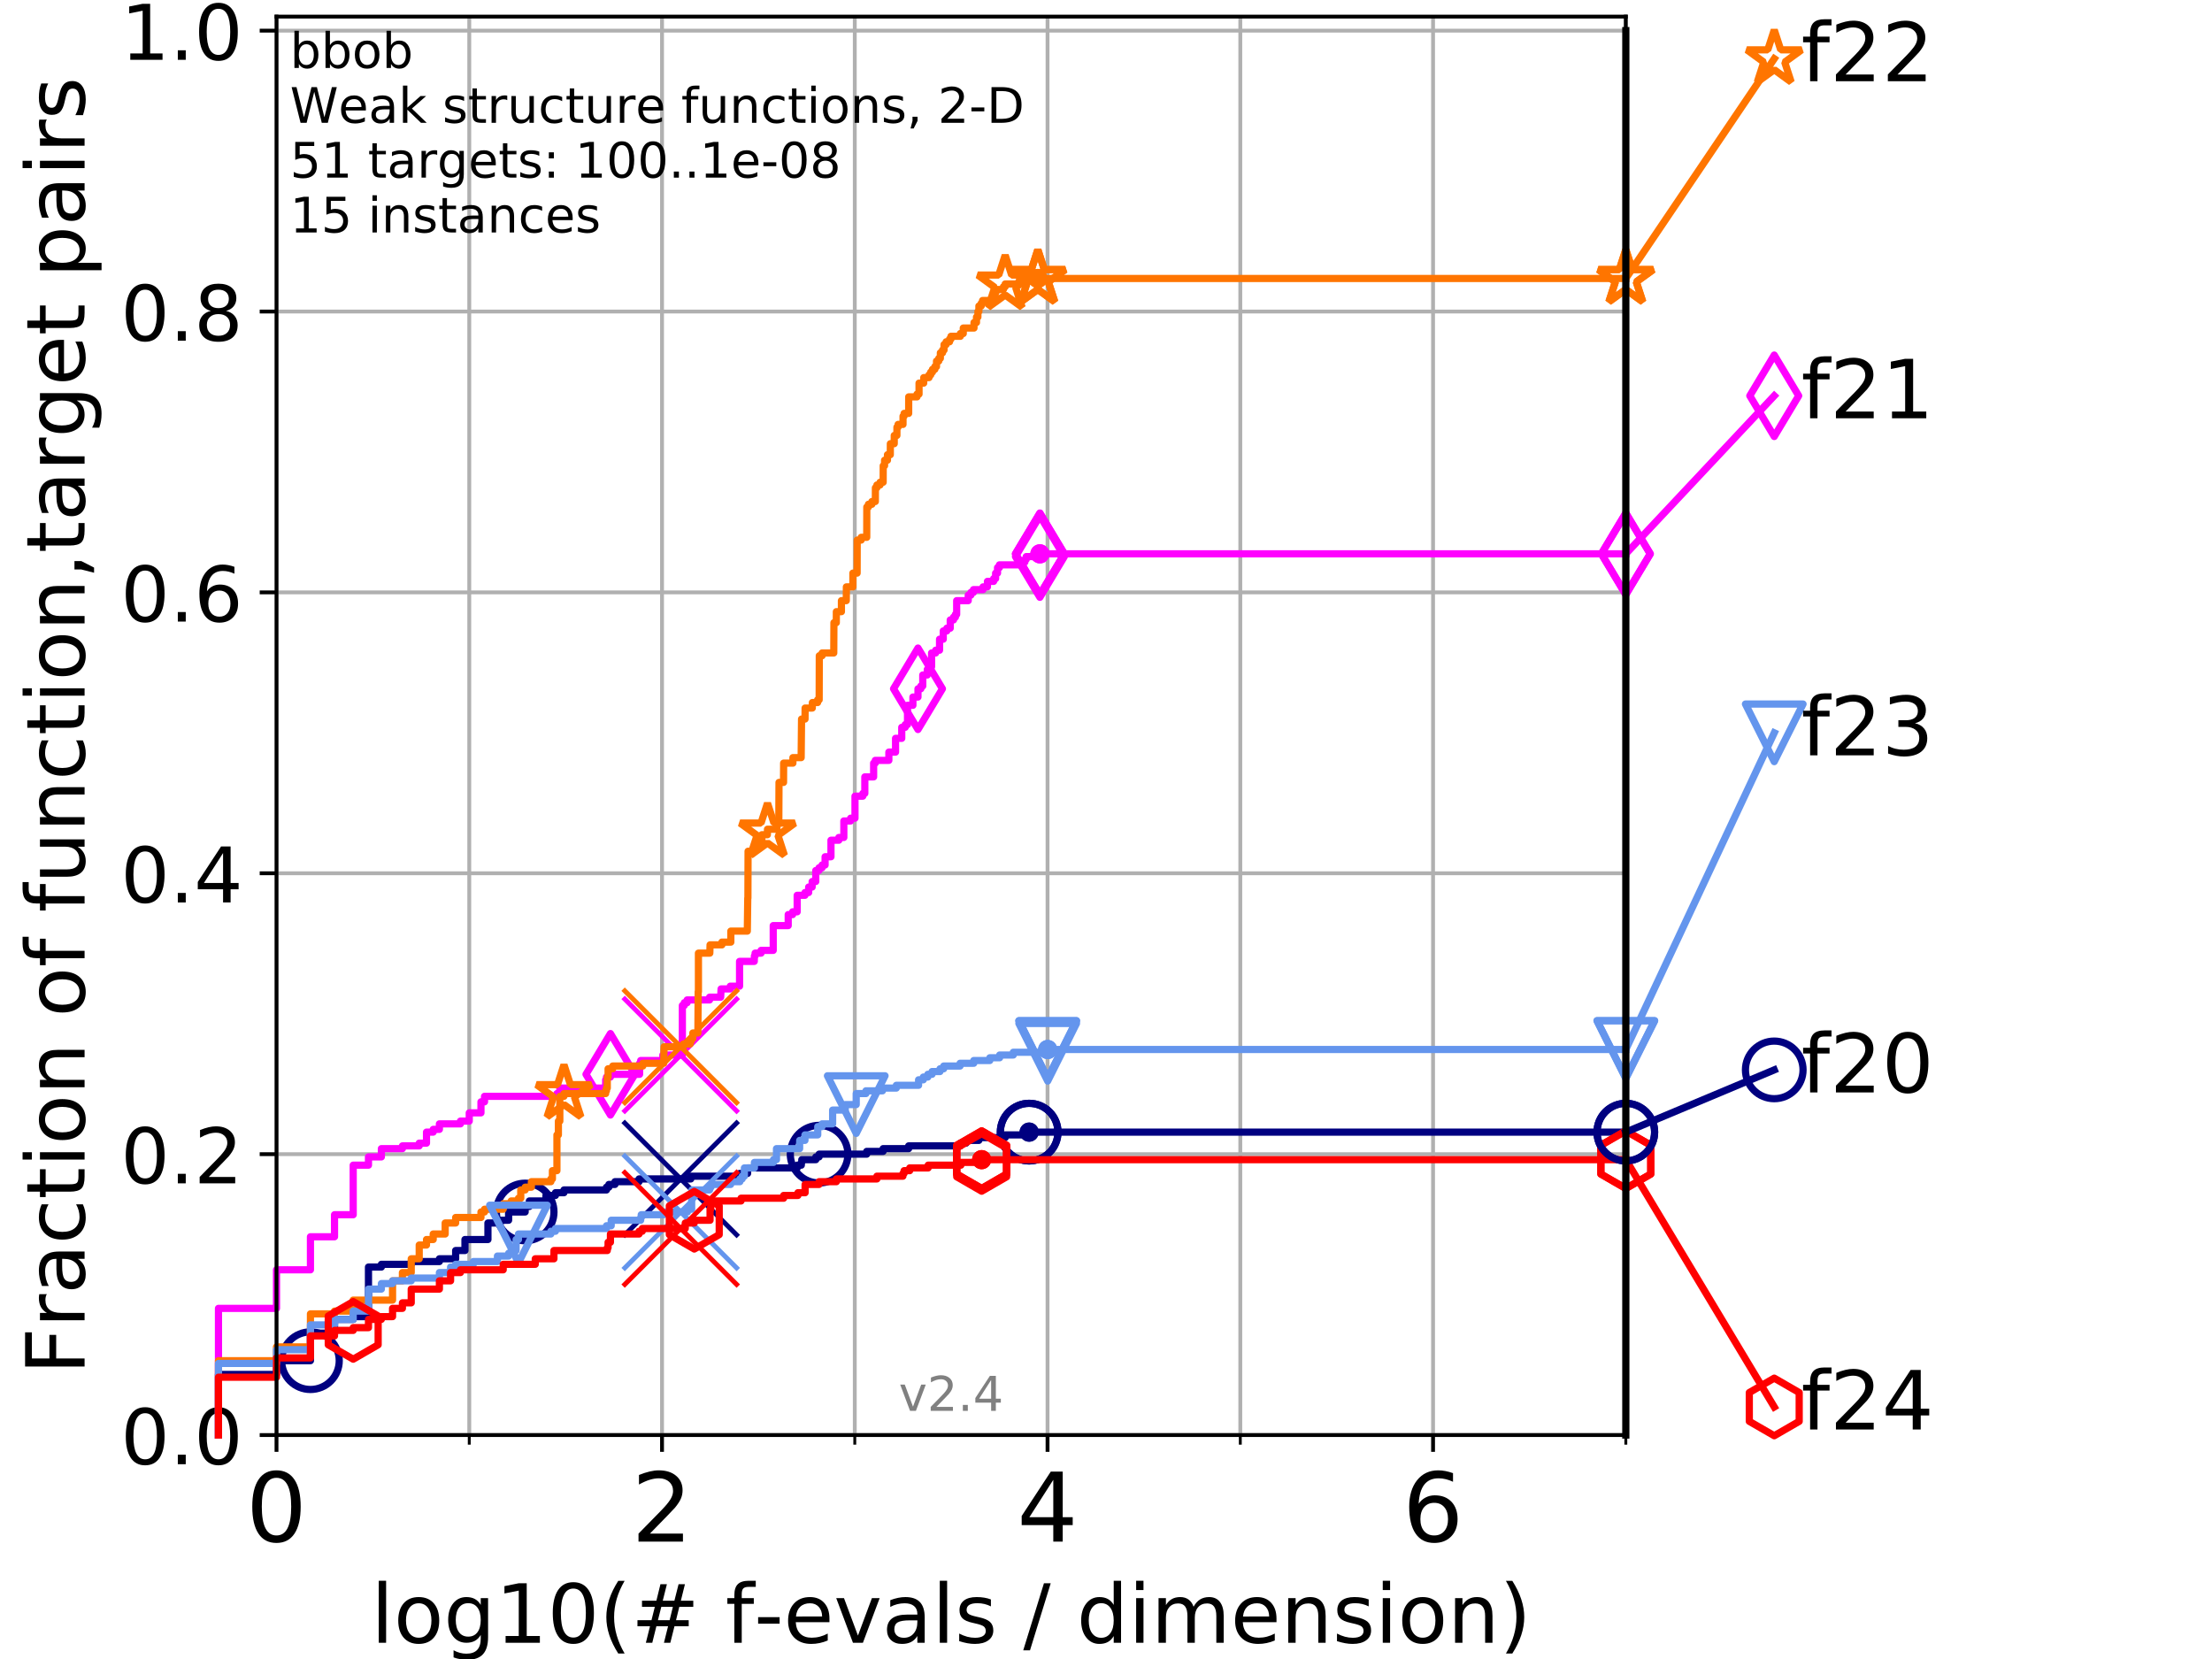 <?xml version="1.0" encoding="utf-8" standalone="no"?>
<!DOCTYPE svg PUBLIC "-//W3C//DTD SVG 1.1//EN"
  "http://www.w3.org/Graphics/SVG/1.1/DTD/svg11.dtd">
<!-- Created with matplotlib (https://matplotlib.org/) -->
<svg height="345.6pt" version="1.1" viewBox="0 0 460.8 345.6" width="460.8pt" xmlns="http://www.w3.org/2000/svg" xmlns:xlink="http://www.w3.org/1999/xlink">
 <defs>
  <style type="text/css">
*{stroke-linecap:butt;stroke-linejoin:round;}
  </style>
 </defs>
 <g id="figure_1">
  <g id="patch_1">
   <path d="M 0 345.6 
L 460.8 345.6 
L 460.8 0 
L 0 0 
z
" style="fill:#ffffff;"/>
  </g>
  <g id="axes_1">
   <g id="patch_2">
    <path d="M 57.6 298.944 
L 338.688 298.944 
L 338.688 3.456 
L 57.6 3.456 
z
" style="fill:#ffffff;"/>
   </g>
   <g id="matplotlib.axis_1">
    <g id="xtick_1">
     <g id="line2d_1">
      <path clip-path="url(#pb2e9d49a65)" d="M 57.6 298.944 
L 57.6 3.456 
" style="fill:none;stroke:#b0b0b0;stroke-linecap:square;stroke-width:0.8;"/>
     </g>
     <g id="line2d_2">
      <defs>
       <path d="M 0 0 
L 0 3.5 
" id="m7f1681862c" style="stroke:#000000;stroke-width:0.8;"/>
      </defs>
      <g>
       <use style="stroke:#000000;stroke-width:0.8;" x="57.6" xlink:href="#m7f1681862c" y="298.944"/>
      </g>
     </g>
     <g id="text_1">
      <!-- 0 -->
      <defs>
       <path d="M 31.781 66.406 
Q 24.172 66.406 20.328 58.906 
Q 16.5 51.422 16.5 36.375 
Q 16.5 21.391 20.328 13.891 
Q 24.172 6.391 31.781 6.391 
Q 39.453 6.391 43.281 13.891 
Q 47.125 21.391 47.125 36.375 
Q 47.125 51.422 43.281 58.906 
Q 39.453 66.406 31.781 66.406 
z
M 31.781 74.219 
Q 44.047 74.219 50.516 64.516 
Q 56.984 54.828 56.984 36.375 
Q 56.984 17.969 50.516 8.266 
Q 44.047 -1.422 31.781 -1.422 
Q 19.531 -1.422 13.062 8.266 
Q 6.594 17.969 6.594 36.375 
Q 6.594 54.828 13.062 64.516 
Q 19.531 74.219 31.781 74.219 
z
" id="DejaVuSans-48"/>
      </defs>
      <g transform="translate(51.237 321.141)scale(0.2 -0.2)">
       <use xlink:href="#DejaVuSans-48"/>
      </g>
     </g>
    </g>
    <g id="xtick_2">
     <g id="line2d_3">
      <path clip-path="url(#pb2e9d49a65)" d="M 137.911 298.944 
L 137.911 3.456 
" style="fill:none;stroke:#b0b0b0;stroke-linecap:square;stroke-width:0.8;"/>
     </g>
     <g id="line2d_4">
      <g>
       <use style="stroke:#000000;stroke-width:0.8;" x="137.911" xlink:href="#m7f1681862c" y="298.944"/>
      </g>
     </g>
     <g id="text_2">
      <!-- 2 -->
      <defs>
       <path d="M 19.188 8.297 
L 53.609 8.297 
L 53.609 0 
L 7.328 0 
L 7.328 8.297 
Q 12.938 14.109 22.625 23.891 
Q 32.328 33.688 34.812 36.531 
Q 39.547 41.844 41.422 45.531 
Q 43.312 49.219 43.312 52.781 
Q 43.312 58.594 39.234 62.25 
Q 35.156 65.922 28.609 65.922 
Q 23.969 65.922 18.812 64.312 
Q 13.672 62.703 7.812 59.422 
L 7.812 69.391 
Q 13.766 71.781 18.938 73 
Q 24.125 74.219 28.422 74.219 
Q 39.75 74.219 46.484 68.547 
Q 53.219 62.891 53.219 53.422 
Q 53.219 48.922 51.531 44.891 
Q 49.859 40.875 45.406 35.406 
Q 44.188 33.984 37.641 27.219 
Q 31.109 20.453 19.188 8.297 
z
" id="DejaVuSans-50"/>
      </defs>
      <g transform="translate(131.548 321.141)scale(0.2 -0.2)">
       <use xlink:href="#DejaVuSans-50"/>
      </g>
     </g>
    </g>
    <g id="xtick_3">
     <g id="line2d_5">
      <path clip-path="url(#pb2e9d49a65)" d="M 218.222 298.944 
L 218.222 3.456 
" style="fill:none;stroke:#b0b0b0;stroke-linecap:square;stroke-width:0.8;"/>
     </g>
     <g id="line2d_6">
      <g>
       <use style="stroke:#000000;stroke-width:0.8;" x="218.222" xlink:href="#m7f1681862c" y="298.944"/>
      </g>
     </g>
     <g id="text_3">
      <!-- 4 -->
      <defs>
       <path d="M 37.797 64.312 
L 12.891 25.391 
L 37.797 25.391 
z
M 35.203 72.906 
L 47.609 72.906 
L 47.609 25.391 
L 58.016 25.391 
L 58.016 17.188 
L 47.609 17.188 
L 47.609 0 
L 37.797 0 
L 37.797 17.188 
L 4.891 17.188 
L 4.891 26.703 
z
" id="DejaVuSans-52"/>
      </defs>
      <g transform="translate(211.859 321.141)scale(0.2 -0.2)">
       <use xlink:href="#DejaVuSans-52"/>
      </g>
     </g>
    </g>
    <g id="xtick_4">
     <g id="line2d_7">
      <path clip-path="url(#pb2e9d49a65)" d="M 298.533 298.944 
L 298.533 3.456 
" style="fill:none;stroke:#b0b0b0;stroke-linecap:square;stroke-width:0.8;"/>
     </g>
     <g id="line2d_8">
      <g>
       <use style="stroke:#000000;stroke-width:0.8;" x="298.533" xlink:href="#m7f1681862c" y="298.944"/>
      </g>
     </g>
     <g id="text_4">
      <!-- 6 -->
      <defs>
       <path d="M 33.016 40.375 
Q 26.375 40.375 22.484 35.828 
Q 18.609 31.297 18.609 23.391 
Q 18.609 15.531 22.484 10.953 
Q 26.375 6.391 33.016 6.391 
Q 39.656 6.391 43.531 10.953 
Q 47.406 15.531 47.406 23.391 
Q 47.406 31.297 43.531 35.828 
Q 39.656 40.375 33.016 40.375 
z
M 52.594 71.297 
L 52.594 62.312 
Q 48.875 64.062 45.094 64.984 
Q 41.312 65.922 37.594 65.922 
Q 27.828 65.922 22.672 59.328 
Q 17.531 52.734 16.797 39.406 
Q 19.672 43.656 24.016 45.922 
Q 28.375 48.188 33.594 48.188 
Q 44.578 48.188 50.953 41.516 
Q 57.328 34.859 57.328 23.391 
Q 57.328 12.156 50.688 5.359 
Q 44.047 -1.422 33.016 -1.422 
Q 20.359 -1.422 13.672 8.266 
Q 6.984 17.969 6.984 36.375 
Q 6.984 53.656 15.188 63.938 
Q 23.391 74.219 37.203 74.219 
Q 40.922 74.219 44.703 73.484 
Q 48.484 72.75 52.594 71.297 
z
" id="DejaVuSans-54"/>
      </defs>
      <g transform="translate(292.17 321.141)scale(0.2 -0.2)">
       <use xlink:href="#DejaVuSans-54"/>
      </g>
     </g>
    </g>
    <g id="xtick_5">
     <g id="line2d_9">
      <path clip-path="url(#pb2e9d49a65)" d="M 97.755 298.944 
L 97.755 3.456 
" style="fill:none;stroke:#b0b0b0;stroke-linecap:square;stroke-width:0.8;"/>
     </g>
     <g id="line2d_10">
      <defs>
       <path d="M 0 0 
L 0 2 
" id="mb75ba1db4a" style="stroke:#000000;stroke-width:0.6;"/>
      </defs>
      <g>
       <use style="stroke:#000000;stroke-width:0.6;" x="97.755" xlink:href="#mb75ba1db4a" y="298.944"/>
      </g>
     </g>
    </g>
    <g id="xtick_6">
     <g id="line2d_11">
      <path clip-path="url(#pb2e9d49a65)" d="M 178.066 298.944 
L 178.066 3.456 
" style="fill:none;stroke:#b0b0b0;stroke-linecap:square;stroke-width:0.8;"/>
     </g>
     <g id="line2d_12">
      <g>
       <use style="stroke:#000000;stroke-width:0.6;" x="178.066" xlink:href="#mb75ba1db4a" y="298.944"/>
      </g>
     </g>
    </g>
    <g id="xtick_7">
     <g id="line2d_13">
      <path clip-path="url(#pb2e9d49a65)" d="M 258.377 298.944 
L 258.377 3.456 
" style="fill:none;stroke:#b0b0b0;stroke-linecap:square;stroke-width:0.8;"/>
     </g>
     <g id="line2d_14">
      <g>
       <use style="stroke:#000000;stroke-width:0.6;" x="258.377" xlink:href="#mb75ba1db4a" y="298.944"/>
      </g>
     </g>
    </g>
    <g id="xtick_8">
     <g id="line2d_15">
      <path clip-path="url(#pb2e9d49a65)" d="M 338.688 298.944 
L 338.688 3.456 
" style="fill:none;stroke:#b0b0b0;stroke-linecap:square;stroke-width:0.8;"/>
     </g>
     <g id="line2d_16">
      <g>
       <use style="stroke:#000000;stroke-width:0.6;" x="338.688" xlink:href="#mb75ba1db4a" y="298.944"/>
      </g>
     </g>
    </g>
    <g id="text_5">
     <!-- log10(# f-evals / dimension) -->
     <defs>
      <path d="M 9.422 75.984 
L 18.406 75.984 
L 18.406 0 
L 9.422 0 
z
" id="DejaVuSans-108"/>
      <path d="M 30.609 48.391 
Q 23.391 48.391 19.188 42.75 
Q 14.984 37.109 14.984 27.297 
Q 14.984 17.484 19.156 11.844 
Q 23.344 6.203 30.609 6.203 
Q 37.797 6.203 41.984 11.859 
Q 46.188 17.531 46.188 27.297 
Q 46.188 37.016 41.984 42.703 
Q 37.797 48.391 30.609 48.391 
z
M 30.609 56 
Q 42.328 56 49.016 48.375 
Q 55.719 40.766 55.719 27.297 
Q 55.719 13.875 49.016 6.219 
Q 42.328 -1.422 30.609 -1.422 
Q 18.844 -1.422 12.172 6.219 
Q 5.516 13.875 5.516 27.297 
Q 5.516 40.766 12.172 48.375 
Q 18.844 56 30.609 56 
z
" id="DejaVuSans-111"/>
      <path d="M 45.406 27.984 
Q 45.406 37.75 41.375 43.109 
Q 37.359 48.484 30.078 48.484 
Q 22.859 48.484 18.828 43.109 
Q 14.797 37.75 14.797 27.984 
Q 14.797 18.266 18.828 12.891 
Q 22.859 7.516 30.078 7.516 
Q 37.359 7.516 41.375 12.891 
Q 45.406 18.266 45.406 27.984 
z
M 54.391 6.781 
Q 54.391 -7.172 48.188 -13.984 
Q 42 -20.797 29.203 -20.797 
Q 24.469 -20.797 20.266 -20.094 
Q 16.062 -19.391 12.109 -17.922 
L 12.109 -9.188 
Q 16.062 -11.328 19.922 -12.344 
Q 23.781 -13.375 27.781 -13.375 
Q 36.625 -13.375 41.016 -8.766 
Q 45.406 -4.156 45.406 5.172 
L 45.406 9.625 
Q 42.625 4.781 38.281 2.391 
Q 33.938 0 27.875 0 
Q 17.828 0 11.672 7.656 
Q 5.516 15.328 5.516 27.984 
Q 5.516 40.672 11.672 48.328 
Q 17.828 56 27.875 56 
Q 33.938 56 38.281 53.609 
Q 42.625 51.219 45.406 46.391 
L 45.406 54.688 
L 54.391 54.688 
z
" id="DejaVuSans-103"/>
      <path d="M 12.406 8.297 
L 28.516 8.297 
L 28.516 63.922 
L 10.984 60.406 
L 10.984 69.391 
L 28.422 72.906 
L 38.281 72.906 
L 38.281 8.297 
L 54.391 8.297 
L 54.391 0 
L 12.406 0 
z
" id="DejaVuSans-49"/>
      <path d="M 31 75.875 
Q 24.469 64.656 21.281 53.656 
Q 18.109 42.672 18.109 31.391 
Q 18.109 20.125 21.312 9.062 
Q 24.516 -2 31 -13.188 
L 23.188 -13.188 
Q 15.875 -1.703 12.234 9.375 
Q 8.594 20.453 8.594 31.391 
Q 8.594 42.281 12.203 53.312 
Q 15.828 64.359 23.188 75.875 
z
" id="DejaVuSans-40"/>
      <path d="M 51.125 44 
L 36.922 44 
L 32.812 27.688 
L 47.125 27.688 
z
M 43.797 71.781 
L 38.719 51.516 
L 52.984 51.516 
L 58.109 71.781 
L 65.922 71.781 
L 60.891 51.516 
L 76.125 51.516 
L 76.125 44 
L 58.984 44 
L 54.984 27.688 
L 70.516 27.688 
L 70.516 20.219 
L 53.078 20.219 
L 48 0 
L 40.188 0 
L 45.219 20.219 
L 30.906 20.219 
L 25.875 0 
L 18.016 0 
L 23.094 20.219 
L 7.719 20.219 
L 7.719 27.688 
L 24.906 27.688 
L 29 44 
L 13.281 44 
L 13.281 51.516 
L 30.906 51.516 
L 35.891 71.781 
z
" id="DejaVuSans-35"/>
      <path id="DejaVuSans-32"/>
      <path d="M 37.109 75.984 
L 37.109 68.5 
L 28.516 68.5 
Q 23.688 68.5 21.797 66.547 
Q 19.922 64.594 19.922 59.516 
L 19.922 54.688 
L 34.719 54.688 
L 34.719 47.703 
L 19.922 47.703 
L 19.922 0 
L 10.891 0 
L 10.891 47.703 
L 2.297 47.703 
L 2.297 54.688 
L 10.891 54.688 
L 10.891 58.5 
Q 10.891 67.625 15.141 71.797 
Q 19.391 75.984 28.609 75.984 
z
" id="DejaVuSans-102"/>
      <path d="M 4.891 31.391 
L 31.203 31.391 
L 31.203 23.391 
L 4.891 23.391 
z
" id="DejaVuSans-45"/>
      <path d="M 56.203 29.594 
L 56.203 25.203 
L 14.891 25.203 
Q 15.484 15.922 20.484 11.062 
Q 25.484 6.203 34.422 6.203 
Q 39.594 6.203 44.453 7.469 
Q 49.312 8.734 54.109 11.281 
L 54.109 2.781 
Q 49.266 0.734 44.188 -0.344 
Q 39.109 -1.422 33.891 -1.422 
Q 20.797 -1.422 13.156 6.188 
Q 5.516 13.812 5.516 26.812 
Q 5.516 40.234 12.766 48.109 
Q 20.016 56 32.328 56 
Q 43.359 56 49.781 48.891 
Q 56.203 41.797 56.203 29.594 
z
M 47.219 32.234 
Q 47.125 39.594 43.094 43.984 
Q 39.062 48.391 32.422 48.391 
Q 24.906 48.391 20.391 44.141 
Q 15.875 39.891 15.188 32.172 
z
" id="DejaVuSans-101"/>
      <path d="M 2.984 54.688 
L 12.5 54.688 
L 29.594 8.797 
L 46.688 54.688 
L 56.203 54.688 
L 35.688 0 
L 23.484 0 
z
" id="DejaVuSans-118"/>
      <path d="M 34.281 27.484 
Q 23.391 27.484 19.188 25 
Q 14.984 22.516 14.984 16.5 
Q 14.984 11.719 18.141 8.906 
Q 21.297 6.109 26.703 6.109 
Q 34.188 6.109 38.703 11.406 
Q 43.219 16.703 43.219 25.484 
L 43.219 27.484 
z
M 52.203 31.203 
L 52.203 0 
L 43.219 0 
L 43.219 8.297 
Q 40.141 3.328 35.547 0.953 
Q 30.953 -1.422 24.312 -1.422 
Q 15.922 -1.422 10.953 3.297 
Q 6 8.016 6 15.922 
Q 6 25.141 12.172 29.828 
Q 18.359 34.516 30.609 34.516 
L 43.219 34.516 
L 43.219 35.406 
Q 43.219 41.609 39.141 45 
Q 35.062 48.391 27.688 48.391 
Q 23 48.391 18.547 47.266 
Q 14.109 46.141 10.016 43.891 
L 10.016 52.203 
Q 14.938 54.109 19.578 55.047 
Q 24.219 56 28.609 56 
Q 40.484 56 46.344 49.844 
Q 52.203 43.703 52.203 31.203 
z
" id="DejaVuSans-97"/>
      <path d="M 44.281 53.078 
L 44.281 44.578 
Q 40.484 46.531 36.375 47.5 
Q 32.281 48.484 27.875 48.484 
Q 21.188 48.484 17.844 46.438 
Q 14.5 44.391 14.5 40.281 
Q 14.5 37.156 16.891 35.375 
Q 19.281 33.594 26.516 31.984 
L 29.594 31.297 
Q 39.156 29.25 43.188 25.516 
Q 47.219 21.781 47.219 15.094 
Q 47.219 7.469 41.188 3.016 
Q 35.156 -1.422 24.609 -1.422 
Q 20.219 -1.422 15.453 -0.562 
Q 10.688 0.297 5.422 2 
L 5.422 11.281 
Q 10.406 8.688 15.234 7.391 
Q 20.062 6.109 24.812 6.109 
Q 31.156 6.109 34.562 8.281 
Q 37.984 10.453 37.984 14.406 
Q 37.984 18.062 35.516 20.016 
Q 33.062 21.969 24.703 23.781 
L 21.578 24.516 
Q 13.234 26.266 9.516 29.906 
Q 5.812 33.547 5.812 39.891 
Q 5.812 47.609 11.281 51.797 
Q 16.75 56 26.812 56 
Q 31.781 56 36.172 55.266 
Q 40.578 54.547 44.281 53.078 
z
" id="DejaVuSans-115"/>
      <path d="M 25.391 72.906 
L 33.688 72.906 
L 8.297 -9.281 
L 0 -9.281 
z
" id="DejaVuSans-47"/>
      <path d="M 45.406 46.391 
L 45.406 75.984 
L 54.391 75.984 
L 54.391 0 
L 45.406 0 
L 45.406 8.203 
Q 42.578 3.328 38.25 0.953 
Q 33.938 -1.422 27.875 -1.422 
Q 17.969 -1.422 11.734 6.484 
Q 5.516 14.406 5.516 27.297 
Q 5.516 40.188 11.734 48.094 
Q 17.969 56 27.875 56 
Q 33.938 56 38.25 53.625 
Q 42.578 51.266 45.406 46.391 
z
M 14.797 27.297 
Q 14.797 17.391 18.875 11.75 
Q 22.953 6.109 30.078 6.109 
Q 37.203 6.109 41.297 11.75 
Q 45.406 17.391 45.406 27.297 
Q 45.406 37.203 41.297 42.844 
Q 37.203 48.484 30.078 48.484 
Q 22.953 48.484 18.875 42.844 
Q 14.797 37.203 14.797 27.297 
z
" id="DejaVuSans-100"/>
      <path d="M 9.422 54.688 
L 18.406 54.688 
L 18.406 0 
L 9.422 0 
z
M 9.422 75.984 
L 18.406 75.984 
L 18.406 64.594 
L 9.422 64.594 
z
" id="DejaVuSans-105"/>
      <path d="M 52 44.188 
Q 55.375 50.25 60.062 53.125 
Q 64.75 56 71.094 56 
Q 79.641 56 84.281 50.016 
Q 88.922 44.047 88.922 33.016 
L 88.922 0 
L 79.891 0 
L 79.891 32.719 
Q 79.891 40.578 77.094 44.375 
Q 74.312 48.188 68.609 48.188 
Q 61.625 48.188 57.562 43.547 
Q 53.516 38.922 53.516 30.906 
L 53.516 0 
L 44.484 0 
L 44.484 32.719 
Q 44.484 40.625 41.703 44.406 
Q 38.922 48.188 33.109 48.188 
Q 26.219 48.188 22.156 43.531 
Q 18.109 38.875 18.109 30.906 
L 18.109 0 
L 9.078 0 
L 9.078 54.688 
L 18.109 54.688 
L 18.109 46.188 
Q 21.188 51.219 25.484 53.609 
Q 29.781 56 35.688 56 
Q 41.656 56 45.828 52.969 
Q 50 49.953 52 44.188 
z
" id="DejaVuSans-109"/>
      <path d="M 54.891 33.016 
L 54.891 0 
L 45.906 0 
L 45.906 32.719 
Q 45.906 40.484 42.875 44.328 
Q 39.844 48.188 33.797 48.188 
Q 26.516 48.188 22.312 43.547 
Q 18.109 38.922 18.109 30.906 
L 18.109 0 
L 9.078 0 
L 9.078 54.688 
L 18.109 54.688 
L 18.109 46.188 
Q 21.344 51.125 25.703 53.562 
Q 30.078 56 35.797 56 
Q 45.219 56 50.047 50.172 
Q 54.891 44.344 54.891 33.016 
z
" id="DejaVuSans-110"/>
      <path d="M 8.016 75.875 
L 15.828 75.875 
Q 23.141 64.359 26.781 53.312 
Q 30.422 42.281 30.422 31.391 
Q 30.422 20.453 26.781 9.375 
Q 23.141 -1.703 15.828 -13.188 
L 8.016 -13.188 
Q 14.5 -2 17.703 9.062 
Q 20.906 20.125 20.906 31.391 
Q 20.906 42.672 17.703 53.656 
Q 14.5 64.656 8.016 75.875 
z
" id="DejaVuSans-41"/>
     </defs>
     <g transform="translate(77.303 342.218)scale(0.17 -0.17)">
      <use xlink:href="#DejaVuSans-108"/>
      <use x="27.783" xlink:href="#DejaVuSans-111"/>
      <use x="88.965" xlink:href="#DejaVuSans-103"/>
      <use x="152.441" xlink:href="#DejaVuSans-49"/>
      <use x="216.064" xlink:href="#DejaVuSans-48"/>
      <use x="279.688" xlink:href="#DejaVuSans-40"/>
      <use x="318.701" xlink:href="#DejaVuSans-35"/>
      <use x="402.49" xlink:href="#DejaVuSans-32"/>
      <use x="434.277" xlink:href="#DejaVuSans-102"/>
      <use x="469.404" xlink:href="#DejaVuSans-45"/>
      <use x="505.488" xlink:href="#DejaVuSans-101"/>
      <use x="567.012" xlink:href="#DejaVuSans-118"/>
      <use x="626.191" xlink:href="#DejaVuSans-97"/>
      <use x="687.471" xlink:href="#DejaVuSans-108"/>
      <use x="715.254" xlink:href="#DejaVuSans-115"/>
      <use x="767.354" xlink:href="#DejaVuSans-32"/>
      <use x="799.141" xlink:href="#DejaVuSans-47"/>
      <use x="832.832" xlink:href="#DejaVuSans-32"/>
      <use x="864.619" xlink:href="#DejaVuSans-100"/>
      <use x="928.096" xlink:href="#DejaVuSans-105"/>
      <use x="955.879" xlink:href="#DejaVuSans-109"/>
      <use x="1053.291" xlink:href="#DejaVuSans-101"/>
      <use x="1114.814" xlink:href="#DejaVuSans-110"/>
      <use x="1178.193" xlink:href="#DejaVuSans-115"/>
      <use x="1230.293" xlink:href="#DejaVuSans-105"/>
      <use x="1258.076" xlink:href="#DejaVuSans-111"/>
      <use x="1319.258" xlink:href="#DejaVuSans-110"/>
      <use x="1382.637" xlink:href="#DejaVuSans-41"/>
     </g>
    </g>
   </g>
   <g id="matplotlib.axis_2">
    <g id="ytick_1">
     <g id="line2d_17">
      <path clip-path="url(#pb2e9d49a65)" d="M 57.6 298.944 
L 338.688 298.944 
" style="fill:none;stroke:#b0b0b0;stroke-linecap:square;stroke-width:0.8;"/>
     </g>
     <g id="line2d_18">
      <defs>
       <path d="M 0 0 
L -3.5 0 
" id="mca18370d48" style="stroke:#000000;stroke-width:0.8;"/>
      </defs>
      <g>
       <use style="stroke:#000000;stroke-width:0.8;" x="57.6" xlink:href="#mca18370d48" y="298.944"/>
      </g>
     </g>
     <g id="text_6">
      <!-- 0.0 -->
      <defs>
       <path d="M 10.688 12.406 
L 21 12.406 
L 21 0 
L 10.688 0 
z
" id="DejaVuSans-46"/>
      </defs>
      <g transform="translate(25.155 305.023)scale(0.16 -0.16)">
       <use xlink:href="#DejaVuSans-48"/>
       <use x="63.623" xlink:href="#DejaVuSans-46"/>
       <use x="95.41" xlink:href="#DejaVuSans-48"/>
      </g>
     </g>
    </g>
    <g id="ytick_2">
     <g id="line2d_19">
      <path clip-path="url(#pb2e9d49a65)" d="M 57.6 240.432 
L 338.688 240.432 
" style="fill:none;stroke:#b0b0b0;stroke-linecap:square;stroke-width:0.8;"/>
     </g>
     <g id="line2d_20">
      <g>
       <use style="stroke:#000000;stroke-width:0.8;" x="57.6" xlink:href="#mca18370d48" y="240.432"/>
      </g>
     </g>
     <g id="text_7">
      <!-- 0.2 -->
      <g transform="translate(25.155 246.51)scale(0.16 -0.16)">
       <use xlink:href="#DejaVuSans-48"/>
       <use x="63.623" xlink:href="#DejaVuSans-46"/>
       <use x="95.41" xlink:href="#DejaVuSans-50"/>
      </g>
     </g>
    </g>
    <g id="ytick_3">
     <g id="line2d_21">
      <path clip-path="url(#pb2e9d49a65)" d="M 57.6 181.919 
L 338.688 181.919 
" style="fill:none;stroke:#b0b0b0;stroke-linecap:square;stroke-width:0.8;"/>
     </g>
     <g id="line2d_22">
      <g>
       <use style="stroke:#000000;stroke-width:0.8;" x="57.6" xlink:href="#mca18370d48" y="181.919"/>
      </g>
     </g>
     <g id="text_8">
      <!-- 0.4 -->
      <g transform="translate(25.155 187.998)scale(0.16 -0.16)">
       <use xlink:href="#DejaVuSans-48"/>
       <use x="63.623" xlink:href="#DejaVuSans-46"/>
       <use x="95.41" xlink:href="#DejaVuSans-52"/>
      </g>
     </g>
    </g>
    <g id="ytick_4">
     <g id="line2d_23">
      <path clip-path="url(#pb2e9d49a65)" d="M 57.6 123.407 
L 338.688 123.407 
" style="fill:none;stroke:#b0b0b0;stroke-linecap:square;stroke-width:0.8;"/>
     </g>
     <g id="line2d_24">
      <g>
       <use style="stroke:#000000;stroke-width:0.8;" x="57.6" xlink:href="#mca18370d48" y="123.407"/>
      </g>
     </g>
     <g id="text_9">
      <!-- 0.6 -->
      <g transform="translate(25.155 129.485)scale(0.16 -0.16)">
       <use xlink:href="#DejaVuSans-48"/>
       <use x="63.623" xlink:href="#DejaVuSans-46"/>
       <use x="95.41" xlink:href="#DejaVuSans-54"/>
      </g>
     </g>
    </g>
    <g id="ytick_5">
     <g id="line2d_25">
      <path clip-path="url(#pb2e9d49a65)" d="M 57.6 64.894 
L 338.688 64.894 
" style="fill:none;stroke:#b0b0b0;stroke-linecap:square;stroke-width:0.8;"/>
     </g>
     <g id="line2d_26">
      <g>
       <use style="stroke:#000000;stroke-width:0.8;" x="57.6" xlink:href="#mca18370d48" y="64.894"/>
      </g>
     </g>
     <g id="text_10">
      <!-- 0.8 -->
      <defs>
       <path d="M 31.781 34.625 
Q 24.75 34.625 20.719 30.859 
Q 16.703 27.094 16.703 20.516 
Q 16.703 13.922 20.719 10.156 
Q 24.75 6.391 31.781 6.391 
Q 38.812 6.391 42.859 10.172 
Q 46.922 13.969 46.922 20.516 
Q 46.922 27.094 42.891 30.859 
Q 38.875 34.625 31.781 34.625 
z
M 21.922 38.812 
Q 15.578 40.375 12.031 44.719 
Q 8.5 49.078 8.5 55.328 
Q 8.5 64.062 14.719 69.141 
Q 20.953 74.219 31.781 74.219 
Q 42.672 74.219 48.875 69.141 
Q 55.078 64.062 55.078 55.328 
Q 55.078 49.078 51.531 44.719 
Q 48 40.375 41.703 38.812 
Q 48.828 37.156 52.797 32.312 
Q 56.781 27.484 56.781 20.516 
Q 56.781 9.906 50.312 4.234 
Q 43.844 -1.422 31.781 -1.422 
Q 19.734 -1.422 13.25 4.234 
Q 6.781 9.906 6.781 20.516 
Q 6.781 27.484 10.781 32.312 
Q 14.797 37.156 21.922 38.812 
z
M 18.312 54.391 
Q 18.312 48.734 21.844 45.562 
Q 25.391 42.391 31.781 42.391 
Q 38.141 42.391 41.719 45.562 
Q 45.312 48.734 45.312 54.391 
Q 45.312 60.062 41.719 63.234 
Q 38.141 66.406 31.781 66.406 
Q 25.391 66.406 21.844 63.234 
Q 18.312 60.062 18.312 54.391 
z
" id="DejaVuSans-56"/>
      </defs>
      <g transform="translate(25.155 70.973)scale(0.16 -0.16)">
       <use xlink:href="#DejaVuSans-48"/>
       <use x="63.623" xlink:href="#DejaVuSans-46"/>
       <use x="95.41" xlink:href="#DejaVuSans-56"/>
      </g>
     </g>
    </g>
    <g id="ytick_6">
     <g id="line2d_27">
      <path clip-path="url(#pb2e9d49a65)" d="M 57.6 6.382 
L 338.688 6.382 
" style="fill:none;stroke:#b0b0b0;stroke-linecap:square;stroke-width:0.8;"/>
     </g>
     <g id="line2d_28">
      <g>
       <use style="stroke:#000000;stroke-width:0.8;" x="57.6" xlink:href="#mca18370d48" y="6.382"/>
      </g>
     </g>
     <g id="text_11">
      <!-- 1.0 -->
      <g transform="translate(25.155 12.46)scale(0.16 -0.16)">
       <use xlink:href="#DejaVuSans-49"/>
       <use x="63.623" xlink:href="#DejaVuSans-46"/>
       <use x="95.41" xlink:href="#DejaVuSans-48"/>
      </g>
     </g>
    </g>
    <g id="text_12">
     <!-- Fraction of function,target pairs -->
     <defs>
      <path d="M 9.812 72.906 
L 51.703 72.906 
L 51.703 64.594 
L 19.672 64.594 
L 19.672 43.109 
L 48.578 43.109 
L 48.578 34.812 
L 19.672 34.812 
L 19.672 0 
L 9.812 0 
z
" id="DejaVuSans-70"/>
      <path d="M 41.109 46.297 
Q 39.594 47.172 37.812 47.578 
Q 36.031 48 33.891 48 
Q 26.266 48 22.188 43.047 
Q 18.109 38.094 18.109 28.812 
L 18.109 0 
L 9.078 0 
L 9.078 54.688 
L 18.109 54.688 
L 18.109 46.188 
Q 20.953 51.172 25.484 53.578 
Q 30.031 56 36.531 56 
Q 37.453 56 38.578 55.875 
Q 39.703 55.766 41.062 55.516 
z
" id="DejaVuSans-114"/>
      <path d="M 48.781 52.594 
L 48.781 44.188 
Q 44.969 46.297 41.141 47.344 
Q 37.312 48.391 33.406 48.391 
Q 24.656 48.391 19.812 42.844 
Q 14.984 37.312 14.984 27.297 
Q 14.984 17.281 19.812 11.734 
Q 24.656 6.203 33.406 6.203 
Q 37.312 6.203 41.141 7.25 
Q 44.969 8.297 48.781 10.406 
L 48.781 2.094 
Q 45.016 0.344 40.984 -0.531 
Q 36.969 -1.422 32.422 -1.422 
Q 20.062 -1.422 12.781 6.344 
Q 5.516 14.109 5.516 27.297 
Q 5.516 40.672 12.859 48.328 
Q 20.219 56 33.016 56 
Q 37.156 56 41.109 55.141 
Q 45.062 54.297 48.781 52.594 
z
" id="DejaVuSans-99"/>
      <path d="M 18.312 70.219 
L 18.312 54.688 
L 36.812 54.688 
L 36.812 47.703 
L 18.312 47.703 
L 18.312 18.016 
Q 18.312 11.328 20.141 9.422 
Q 21.969 7.516 27.594 7.516 
L 36.812 7.516 
L 36.812 0 
L 27.594 0 
Q 17.188 0 13.234 3.875 
Q 9.281 7.766 9.281 18.016 
L 9.281 47.703 
L 2.688 47.703 
L 2.688 54.688 
L 9.281 54.688 
L 9.281 70.219 
z
" id="DejaVuSans-116"/>
      <path d="M 8.5 21.578 
L 8.5 54.688 
L 17.484 54.688 
L 17.484 21.922 
Q 17.484 14.156 20.5 10.266 
Q 23.531 6.391 29.594 6.391 
Q 36.859 6.391 41.078 11.031 
Q 45.312 15.672 45.312 23.688 
L 45.312 54.688 
L 54.297 54.688 
L 54.297 0 
L 45.312 0 
L 45.312 8.406 
Q 42.047 3.422 37.719 1 
Q 33.406 -1.422 27.688 -1.422 
Q 18.266 -1.422 13.375 4.438 
Q 8.5 10.297 8.5 21.578 
z
M 31.109 56 
z
" id="DejaVuSans-117"/>
      <path d="M 11.719 12.406 
L 22.016 12.406 
L 22.016 4 
L 14.016 -11.625 
L 7.719 -11.625 
L 11.719 4 
z
" id="DejaVuSans-44"/>
      <path d="M 18.109 8.203 
L 18.109 -20.797 
L 9.078 -20.797 
L 9.078 54.688 
L 18.109 54.688 
L 18.109 46.391 
Q 20.953 51.266 25.266 53.625 
Q 29.594 56 35.594 56 
Q 45.562 56 51.781 48.094 
Q 58.016 40.188 58.016 27.297 
Q 58.016 14.406 51.781 6.484 
Q 45.562 -1.422 35.594 -1.422 
Q 29.594 -1.422 25.266 0.953 
Q 20.953 3.328 18.109 8.203 
z
M 48.688 27.297 
Q 48.688 37.203 44.609 42.844 
Q 40.531 48.484 33.406 48.484 
Q 26.266 48.484 22.188 42.844 
Q 18.109 37.203 18.109 27.297 
Q 18.109 17.391 22.188 11.75 
Q 26.266 6.109 33.406 6.109 
Q 40.531 6.109 44.609 11.75 
Q 48.688 17.391 48.688 27.297 
z
" id="DejaVuSans-112"/>
     </defs>
     <g transform="translate(17.62 286.339)rotate(-90)scale(0.17 -0.17)">
      <use xlink:href="#DejaVuSans-70"/>
      <use x="57.41" xlink:href="#DejaVuSans-114"/>
      <use x="98.523" xlink:href="#DejaVuSans-97"/>
      <use x="159.803" xlink:href="#DejaVuSans-99"/>
      <use x="214.783" xlink:href="#DejaVuSans-116"/>
      <use x="253.992" xlink:href="#DejaVuSans-105"/>
      <use x="281.775" xlink:href="#DejaVuSans-111"/>
      <use x="342.957" xlink:href="#DejaVuSans-110"/>
      <use x="406.336" xlink:href="#DejaVuSans-32"/>
      <use x="438.123" xlink:href="#DejaVuSans-111"/>
      <use x="499.305" xlink:href="#DejaVuSans-102"/>
      <use x="534.51" xlink:href="#DejaVuSans-32"/>
      <use x="566.297" xlink:href="#DejaVuSans-102"/>
      <use x="601.502" xlink:href="#DejaVuSans-117"/>
      <use x="664.881" xlink:href="#DejaVuSans-110"/>
      <use x="728.26" xlink:href="#DejaVuSans-99"/>
      <use x="783.24" xlink:href="#DejaVuSans-116"/>
      <use x="822.449" xlink:href="#DejaVuSans-105"/>
      <use x="850.232" xlink:href="#DejaVuSans-111"/>
      <use x="911.414" xlink:href="#DejaVuSans-110"/>
      <use x="974.793" xlink:href="#DejaVuSans-44"/>
      <use x="1006.58" xlink:href="#DejaVuSans-116"/>
      <use x="1045.789" xlink:href="#DejaVuSans-97"/>
      <use x="1107.068" xlink:href="#DejaVuSans-114"/>
      <use x="1148.166" xlink:href="#DejaVuSans-103"/>
      <use x="1211.643" xlink:href="#DejaVuSans-101"/>
      <use x="1273.166" xlink:href="#DejaVuSans-116"/>
      <use x="1312.375" xlink:href="#DejaVuSans-32"/>
      <use x="1344.162" xlink:href="#DejaVuSans-112"/>
      <use x="1407.639" xlink:href="#DejaVuSans-97"/>
      <use x="1468.918" xlink:href="#DejaVuSans-105"/>
      <use x="1496.701" xlink:href="#DejaVuSans-114"/>
      <use x="1537.814" xlink:href="#DejaVuSans-115"/>
     </g>
    </g>
   </g>
   <g id="line2d_29">
    <defs>
     <path d="M 0 1.5 
C 0.398 1.5 0.779 1.342 1.061 1.061 
C 1.342 0.779 1.5 0.398 1.5 0 
C 1.5 -0.398 1.342 -0.779 1.061 -1.061 
C 0.779 -1.342 0.398 -1.5 0 -1.5 
C -0.398 -1.5 -0.779 -1.342 -1.061 -1.061 
C -1.342 -0.779 -1.5 -0.398 -1.5 0 
C -1.5 0.398 -1.342 0.779 -1.061 1.061 
C -0.779 1.342 -0.398 1.5 0 1.5 
z
" id="m7195c74b2a" style="stroke:#000080;"/>
    </defs>
    <g>
     <use style="fill:#000080;stroke:#000080;" x="214.391" xlink:href="#m7195c74b2a" y="235.842"/>
     <use style="fill:#000080;stroke:#000080;" x="214.391" xlink:href="#m7195c74b2a" y="235.842"/>
    </g>
   </g>
   <g id="line2d_30">
    <path d="M 45.512 298.944 
L 45.512 286.324 
L 57.6 286.324 
L 57.6 283.455 
L 64.671 283.455 
L 64.671 277.719 
L 69.688 277.719 
L 69.688 274.851 
L 73.579 274.851 
L 73.579 274.277 
L 76.759 274.277 
L 76.759 263.951 
L 79.447 263.951 
L 79.447 263.378 
L 85.667 263.378 
L 85.667 262.804 
L 91.535 262.804 
L 91.535 262.23 
L 94.921 262.23 
L 94.921 260.509 
L 96.861 260.509 
L 96.861 258.215 
L 101.647 258.215 
L 101.647 254.773 
L 104.235 254.773 
L 104.235 254.199 
L 105.952 254.199 
L 105.952 252.478 
L 109.402 252.478 
L 109.402 251.331 
L 110.274 251.331 
L 110.274 250.184 
L 113.735 250.184 
L 113.735 249.036 
L 115.711 249.036 
L 115.711 248.463 
L 117.486 248.463 
L 117.486 247.889 
L 126.338 247.889 
L 126.338 247.315 
L 126.839 247.315 
L 126.839 246.742 
L 128.108 246.742 
L 128.108 246.168 
L 133.125 246.168 
L 133.125 245.594 
L 143.903 245.594 
L 143.903 245.021 
L 154.098 245.021 
L 154.098 244.447 
L 155.742 244.447 
L 155.742 243.3 
L 166.083 243.3 
L 166.083 242.726 
L 166.929 242.726 
L 166.929 242.152 
L 167.027 242.152 
L 167.027 241.579 
L 169.953 241.579 
L 169.953 241.005 
L 170.634 241.005 
L 170.634 240.432 
L 180.549 240.432 
L 180.549 239.858 
L 183.971 239.858 
L 183.971 239.284 
L 189.287 239.284 
L 189.287 238.711 
L 200.053 238.711 
L 200.053 238.137 
L 201.246 238.137 
L 201.246 237.563 
L 203.916 237.563 
L 203.916 236.99 
L 209.394 236.99 
L 209.394 236.416 
L 214.391 236.416 
L 214.391 235.842 
L 338.688 235.842 
" style="fill:none;stroke:#000080;stroke-linecap:square;stroke-width:1.5;"/>
   </g>
   <g id="line2d_31">
    <defs>
     <path d="M 0 6 
C 1.591 6 3.117 5.368 4.243 4.243 
C 5.368 3.117 6 1.591 6 0 
C 6 -1.591 5.368 -3.117 4.243 -4.243 
C 3.117 -5.368 1.591 -6 0 -6 
C -1.591 -6 -3.117 -5.368 -4.243 -4.243 
C -5.368 -3.117 -6 -1.591 -6 0 
C -6 1.591 -5.368 3.117 -4.243 4.243 
C -3.117 5.368 -1.591 6 0 6 
z
" id="m584596e0e4" style="stroke:#000080;stroke-width:1.5;"/>
    </defs>
    <g>
     <use style="fill-opacity:0;stroke:#000080;stroke-width:1.5;" x="64.671" xlink:href="#m584596e0e4" y="283.455"/>
     <use style="fill-opacity:0;stroke:#000080;stroke-width:1.5;" x="109.402" xlink:href="#m584596e0e4" y="252.478"/>
     <use style="fill-opacity:0;stroke:#000080;stroke-width:1.5;" x="170.634" xlink:href="#m584596e0e4" y="240.432"/>
     <use style="fill-opacity:0;stroke:#000080;stroke-width:1.5;" x="214.391" xlink:href="#m584596e0e4" y="235.842"/>
     <use style="fill-opacity:0;stroke:#000080;stroke-width:1.5;" x="214.391" xlink:href="#m584596e0e4" y="235.842"/>
     <use style="fill-opacity:0;stroke:#000080;stroke-width:1.5;" x="338.688" xlink:href="#m584596e0e4" y="235.842"/>
    </g>
   </g>
   <g id="line2d_32">
    <path style="fill:none;stroke:#000080;stroke-linecap:square;stroke-width:1.5;"/>
    <g/>
   </g>
   <g id="line2d_33">
    <path clip-path="url(#pb2e9d49a65)" d="M 141.802 245.594 
" style="fill:none;stroke:#000080;stroke-linecap:square;stroke-width:1.5;"/>
    <defs>
     <path d="M -12 12 
L 12 -12 
M -12 -12 
L 12 12 
" id="m8a61a7a52a" style="stroke:#000080;"/>
    </defs>
    <g clip-path="url(#pb2e9d49a65)">
     <use style="fill:#000080;stroke:#000080;" x="141.802" xlink:href="#m8a61a7a52a" y="245.594"/>
    </g>
   </g>
   <g id="line2d_34">
    <defs>
     <path d="M 0 1.5 
C 0.398 1.5 0.779 1.342 1.061 1.061 
C 1.342 0.779 1.5 0.398 1.5 0 
C 1.5 -0.398 1.342 -0.779 1.061 -1.061 
C 0.779 -1.342 0.398 -1.5 0 -1.5 
C -0.398 -1.5 -0.779 -1.342 -1.061 -1.061 
C -1.342 -0.779 -1.5 -0.398 -1.5 0 
C -1.5 0.398 -1.342 0.779 -1.061 1.061 
C -0.779 1.342 -0.398 1.5 0 1.5 
z
" id="mfc378e20e8" style="stroke:#ff00ff;"/>
    </defs>
    <g>
     <use style="fill:#ff00ff;stroke:#ff00ff;" x="216.63" xlink:href="#mfc378e20e8" y="115.375"/>
     <use style="fill:#ff00ff;stroke:#ff00ff;" x="216.63" xlink:href="#mfc378e20e8" y="115.375"/>
    </g>
   </g>
   <g id="line2d_35">
    <path d="M 45.512 298.944 
L 45.512 272.556 
L 57.6 272.556 
L 57.6 264.525 
L 64.671 264.525 
L 64.671 257.641 
L 69.688 257.641 
L 69.688 253.052 
L 73.579 253.052 
L 73.579 242.726 
L 76.759 242.726 
L 76.759 241.005 
L 79.447 241.005 
L 79.447 239.284 
L 83.83 239.284 
L 83.83 238.711 
L 87.33 238.711 
L 87.33 238.137 
L 88.847 238.137 
L 88.847 235.842 
L 90.243 235.842 
L 90.243 235.269 
L 91.535 235.269 
L 91.535 234.121 
L 95.918 234.121 
L 95.918 233.548 
L 97.755 233.548 
L 97.755 231.827 
L 100.193 231.827 
L 100.193 229.532 
L 100.935 229.532 
L 100.935 228.385 
L 116.02 228.385 
L 116.02 227.811 
L 116.621 227.811 
L 116.621 226.664 
L 126.168 226.664 
L 126.168 224.943 
L 126.338 224.943 
L 126.338 224.369 
L 127.165 224.369 
L 127.165 223.796 
L 133.239 223.796 
L 133.239 221.501 
L 133.466 221.501 
L 133.466 220.927 
L 138.084 220.927 
L 138.084 219.78 
L 142.148 219.78 
L 142.148 209.454 
L 142.553 209.454 
L 142.553 208.881 
L 143.144 208.881 
L 143.144 208.307 
L 147.819 208.307 
L 147.819 207.733 
L 150.129 207.733 
L 150.215 206.012 
L 152.13 206.012 
L 152.13 205.439 
L 154.064 205.439 
L 154.064 200.276 
L 157.128 200.276 
L 157.157 199.129 
L 157.301 199.129 
L 157.301 198.555 
L 158.546 198.555 
L 158.546 197.981 
L 161.077 197.981 
L 161.077 192.818 
L 164.199 192.818 
L 164.199 190.524 
L 165.12 190.524 
L 165.12 189.95 
L 166.065 189.95 
L 166.065 186.508 
L 167.688 186.508 
L 167.688 185.935 
L 168.461 185.935 
L 168.461 184.787 
L 169.187 184.787 
L 169.187 183.64 
L 169.939 183.64 
L 169.939 181.345 
L 170.621 181.345 
L 170.621 180.772 
L 171.251 180.772 
L 171.251 180.198 
L 171.883 180.198 
L 171.883 178.477 
L 173.107 178.477 
L 173.107 175.035 
L 174.743 175.035 
L 174.743 174.462 
L 175.787 174.462 
L 175.787 171.02 
L 177.199 171.02 
L 177.199 170.446 
L 178.11 170.446 
L 178.11 165.857 
L 179.744 165.857 
L 179.744 165.283 
L 180.159 165.283 
L 180.159 161.841 
L 181.993 161.841 
L 181.993 158.973 
L 182.337 158.973 
L 182.337 158.399 
L 185.166 158.399 
L 185.166 156.678 
L 186.56 156.678 
L 186.56 153.81 
L 187.85 153.81 
L 187.85 151.516 
L 188.572 151.516 
L 188.572 150.942 
L 189.052 150.942 
L 189.052 146.926 
L 190.176 146.926 
L 190.176 145.205 
L 191.232 145.205 
L 191.232 143.484 
L 191.828 143.484 
L 191.828 142.911 
L 192.228 142.911 
L 192.228 140.616 
L 193.17 140.616 
L 193.17 139.469 
L 193.704 139.469 
L 193.704 138.895 
L 194.063 138.895 
L 194.063 136.027 
L 194.913 136.027 
L 194.913 135.453 
L 195.724 135.453 
L 195.724 133.159 
L 196.498 133.159 
L 196.498 131.438 
L 197.24 131.438 
L 197.24 130.864 
L 197.951 130.864 
L 197.951 129.143 
L 198.635 129.143 
L 198.635 128.569 
L 199.027 128.569 
L 199.027 127.996 
L 199.292 127.996 
L 199.292 125.128 
L 201.7 125.128 
L 201.7 123.98 
L 202.253 123.98 
L 202.253 123.407 
L 202.789 123.407 
L 202.789 122.833 
L 204.784 122.833 
L 204.784 122.259 
L 205.701 122.259 
L 205.701 121.112 
L 206.993 121.112 
L 206.993 120.538 
L 207.403 120.538 
L 207.403 119.391 
L 207.804 119.391 
L 207.804 118.244 
L 208.196 118.244 
L 208.196 117.67 
L 212.918 117.67 
L 212.918 117.096 
L 213.499 117.096 
L 213.499 116.523 
L 213.782 116.523 
L 213.782 115.949 
L 216.63 115.949 
L 216.63 115.375 
L 338.688 115.375 
L 338.688 115.375 
" style="fill:none;stroke:#ff00ff;stroke-linecap:square;stroke-width:1.5;"/>
   </g>
   <g id="line2d_36">
    <defs>
     <path d="M -0 8.485 
L 5.091 0 
L 0 -8.485 
L -5.091 -0 
z
" id="me174413083" style="stroke:#ff00ff;stroke-linejoin:miter;stroke-width:1.5;"/>
    </defs>
    <g>
     <use style="fill-opacity:0;stroke:#ff00ff;stroke-linejoin:miter;stroke-width:1.5;" x="127.165" xlink:href="#me174413083" y="223.796"/>
     <use style="fill-opacity:0;stroke:#ff00ff;stroke-linejoin:miter;stroke-width:1.5;" x="191.232" xlink:href="#me174413083" y="143.484"/>
     <use style="fill-opacity:0;stroke:#ff00ff;stroke-linejoin:miter;stroke-width:1.5;" x="216.63" xlink:href="#me174413083" y="115.949"/>
     <use style="fill-opacity:0;stroke:#ff00ff;stroke-linejoin:miter;stroke-width:1.5;" x="216.63" xlink:href="#me174413083" y="115.375"/>
     <use style="fill-opacity:0;stroke:#ff00ff;stroke-linejoin:miter;stroke-width:1.5;" x="216.63" xlink:href="#me174413083" y="115.375"/>
     <use style="fill-opacity:0;stroke:#ff00ff;stroke-linejoin:miter;stroke-width:1.5;" x="338.688" xlink:href="#me174413083" y="115.375"/>
    </g>
   </g>
   <g id="line2d_37">
    <path style="fill:none;stroke:#ff00ff;stroke-linecap:square;stroke-width:1.5;"/>
    <g/>
   </g>
   <g id="line2d_38">
    <path clip-path="url(#pb2e9d49a65)" d="M 141.802 219.78 
" style="fill:none;stroke:#ff00ff;stroke-linecap:square;stroke-width:1.5;"/>
    <defs>
     <path d="M -12 12 
L 12 -12 
M -12 -12 
L 12 12 
" id="m17e91b06df" style="stroke:#ff00ff;"/>
    </defs>
    <g clip-path="url(#pb2e9d49a65)">
     <use style="fill:#ff00ff;stroke:#ff00ff;" x="141.802" xlink:href="#m17e91b06df" y="219.78"/>
    </g>
   </g>
   <g id="line2d_39">
    <defs>
     <path d="M 0 1.5 
C 0.398 1.5 0.779 1.342 1.061 1.061 
C 1.342 0.779 1.5 0.398 1.5 0 
C 1.5 -0.398 1.342 -0.779 1.061 -1.061 
C 0.779 -1.342 0.398 -1.5 0 -1.5 
C -0.398 -1.5 -0.779 -1.342 -1.061 -1.061 
C -1.342 -0.779 -1.5 -0.398 -1.5 0 
C -1.5 0.398 -1.342 0.779 -1.061 1.061 
C -0.779 1.342 -0.398 1.5 0 1.5 
z
" id="m1ef4e3083b" style="stroke:#ff7500;"/>
    </defs>
    <g>
     <use style="fill:#ff7500;stroke:#ff7500;" x="216.198" xlink:href="#m1ef4e3083b" y="58.01"/>
     <use style="fill:#ff7500;stroke:#ff7500;" x="216.198" xlink:href="#m1ef4e3083b" y="58.01"/>
    </g>
   </g>
   <g id="line2d_40">
    <path d="M 45.512 298.944 
L 45.512 283.455 
L 57.6 283.455 
L 57.6 280.587 
L 64.671 280.587 
L 64.671 273.703 
L 69.688 273.703 
L 69.688 273.13 
L 73.579 273.13 
L 73.579 270.835 
L 81.776 270.835 
L 81.776 266.82 
L 83.83 266.82 
L 83.83 265.099 
L 85.667 265.099 
L 85.667 262.23 
L 87.33 262.23 
L 87.33 259.362 
L 88.847 259.362 
L 88.847 258.215 
L 90.243 258.215 
L 90.243 257.067 
L 92.738 257.067 
L 92.738 254.773 
L 94.921 254.773 
L 94.921 253.626 
L 100.193 253.626 
L 100.193 252.478 
L 100.935 252.478 
L 100.935 251.905 
L 104.826 251.905 
L 104.826 250.757 
L 106.489 250.757 
L 106.489 250.184 
L 108.006 250.184 
L 108.006 249.61 
L 108.484 249.61 
L 108.484 247.889 
L 109.402 247.889 
L 109.402 247.315 
L 110.694 247.315 
L 110.694 246.168 
L 114.751 246.168 
L 114.751 245.594 
L 115.077 245.594 
L 115.077 243.873 
L 116.02 243.873 
L 116.02 236.416 
L 116.323 236.416 
L 116.323 233.548 
L 116.621 233.548 
L 116.621 228.385 
L 117.486 228.385 
L 117.486 227.811 
L 126.168 227.811 
L 126.168 227.238 
L 126.338 227.238 
L 126.338 226.664 
L 126.507 226.664 
L 126.507 224.369 
L 126.674 224.369 
L 126.674 222.648 
L 127.643 222.648 
L 127.643 222.075 
L 133.91 222.075 
L 133.91 221.501 
L 138.256 221.501 
L 138.341 218.059 
L 142.352 218.059 
L 142.352 217.485 
L 143.779 217.485 
L 143.779 216.912 
L 143.965 216.912 
L 143.965 216.338 
L 144.33 216.338 
L 144.33 215.191 
L 145.384 215.191 
L 145.441 206.586 
L 145.497 206.586 
L 145.497 198.555 
L 147.868 198.555 
L 147.918 196.834 
L 150.387 196.834 
L 150.387 196.26 
L 152.246 196.26 
L 152.246 193.966 
L 155.679 193.966 
L 155.773 187.082 
L 155.804 187.082 
L 155.836 177.33 
L 157.215 177.33 
L 157.215 176.183 
L 158.706 176.183 
L 158.706 173.888 
L 159.858 173.888 
L 159.882 172.741 
L 161.845 172.741 
L 161.867 171.593 
L 162.239 171.593 
L 162.282 162.989 
L 163.226 162.989 
L 163.246 158.973 
L 165.175 158.973 
L 165.175 157.826 
L 166.895 157.826 
L 166.978 149.795 
L 167.704 149.795 
L 167.72 147.5 
L 169.216 147.5 
L 169.23 146.353 
L 170.324 146.353 
L 170.324 145.779 
L 170.647 145.779 
L 170.674 136.601 
L 171.264 136.601 
L 171.264 136.027 
L 173.689 136.027 
L 173.722 129.717 
L 174.218 129.717 
L 174.229 127.422 
L 175.283 127.422 
L 175.283 125.128 
L 176.297 125.128 
L 176.316 122.259 
L 177.669 122.259 
L 177.669 119.391 
L 178.556 119.391 
L 178.573 112.507 
L 179.4 112.507 
L 179.4 111.934 
L 180.557 111.934 
L 180.572 105.623 
L 180.908 105.623 
L 180.908 105.05 
L 181.634 105.05 
L 181.634 104.476 
L 182.351 104.476 
L 182.365 101.608 
L 182.675 101.608 
L 182.675 101.034 
L 183.332 101.034 
L 183.332 100.461 
L 183.978 100.461 
L 183.99 97.019 
L 184.273 97.019 
L 184.273 95.871 
L 184.874 95.871 
L 184.874 94.724 
L 185.466 94.724 
L 185.477 92.429 
L 186.285 92.429 
L 186.29 90.708 
L 186.842 90.708 
L 186.847 88.987 
L 187.088 88.987 
L 187.088 88.414 
L 188.112 88.414 
L 188.117 86.693 
L 188.341 86.693 
L 188.341 86.119 
L 189.292 86.119 
L 189.301 82.677 
L 191.026 82.677 
L 191.026 82.104 
L 191.452 82.104 
L 191.452 79.809 
L 192.428 79.809 
L 192.435 78.662 
L 193.529 78.662 
L 193.529 78.088 
L 193.888 78.088 
L 193.888 77.514 
L 194.25 77.514 
L 194.25 76.941 
L 194.746 76.941 
L 194.746 76.367 
L 195.091 76.367 
L 195.091 75.22 
L 195.565 75.22 
L 195.565 74.646 
L 195.894 74.646 
L 195.894 73.499 
L 196.346 73.499 
L 196.346 72.925 
L 196.661 72.925 
L 196.661 71.778 
L 197.094 71.778 
L 197.094 71.204 
L 197.811 71.204 
L 197.811 70.631 
L 198.101 70.631 
L 198.101 70.057 
L 200.06 70.057 
L 200.06 69.483 
L 200.667 69.483 
L 200.667 68.336 
L 202.903 68.336 
L 202.903 67.189 
L 203.42 67.189 
L 203.42 66.041 
L 203.715 66.041 
L 203.715 64.894 
L 203.922 64.894 
L 203.922 63.747 
L 204.41 63.747 
L 204.41 63.173 
L 204.689 63.173 
L 204.689 62.599 
L 206.91 62.599 
L 206.91 62.026 
L 207.322 62.026 
L 207.322 60.879 
L 207.49 60.879 
L 207.49 60.305 
L 209.033 60.305 
L 209.033 59.731 
L 209.399 59.731 
L 209.399 59.158 
L 212.255 59.158 
L 212.255 58.584 
L 216.198 58.584 
L 216.198 58.01 
L 338.688 58.01 
L 338.688 58.01 
" style="fill:none;stroke:#ff7500;stroke-linecap:square;stroke-width:1.5;"/>
   </g>
   <g id="line2d_41">
    <defs>
     <path d="M 0 -6 
L -1.347 -1.854 
L -5.706 -1.854 
L -2.18 0.708 
L -3.527 4.854 
L -0 2.292 
L 3.527 4.854 
L 2.18 0.708 
L 5.706 -1.854 
L 1.347 -1.854 
z
" id="me7b256389d" style="stroke:#ff7500;stroke-linejoin:bevel;stroke-width:1.5;"/>
    </defs>
    <g>
     <use style="fill-opacity:0;stroke:#ff7500;stroke-linejoin:bevel;stroke-width:1.5;" x="117.486" xlink:href="#me7b256389d" y="227.811"/>
     <use style="fill-opacity:0;stroke:#ff7500;stroke-linejoin:bevel;stroke-width:1.5;" x="159.882" xlink:href="#me7b256389d" y="173.314"/>
     <use style="fill-opacity:0;stroke:#ff7500;stroke-linejoin:bevel;stroke-width:1.5;" x="209.399" xlink:href="#me7b256389d" y="59.158"/>
     <use style="fill-opacity:0;stroke:#ff7500;stroke-linejoin:bevel;stroke-width:1.5;" x="216.198" xlink:href="#me7b256389d" y="58.01"/>
     <use style="fill-opacity:0;stroke:#ff7500;stroke-linejoin:bevel;stroke-width:1.5;" x="216.198" xlink:href="#me7b256389d" y="58.01"/>
     <use style="fill-opacity:0;stroke:#ff7500;stroke-linejoin:bevel;stroke-width:1.5;" x="338.688" xlink:href="#me7b256389d" y="58.01"/>
    </g>
   </g>
   <g id="line2d_42">
    <path style="fill:none;stroke:#ff7500;stroke-linecap:square;stroke-width:1.5;"/>
    <g/>
   </g>
   <g id="line2d_43">
    <path clip-path="url(#pb2e9d49a65)" d="M 141.802 218.059 
" style="fill:none;stroke:#ff7500;stroke-linecap:square;stroke-width:1.5;"/>
    <defs>
     <path d="M -12 12 
L 12 -12 
M -12 -12 
L 12 12 
" id="ma94eff46ad" style="stroke:#ff7500;"/>
    </defs>
    <g clip-path="url(#pb2e9d49a65)">
     <use style="fill:#ff7500;stroke:#ff7500;" x="141.802" xlink:href="#ma94eff46ad" y="218.059"/>
    </g>
   </g>
   <g id="line2d_44">
    <defs>
     <path d="M 0 1.5 
C 0.398 1.5 0.779 1.342 1.061 1.061 
C 1.342 0.779 1.5 0.398 1.5 0 
C 1.5 -0.398 1.342 -0.779 1.061 -1.061 
C 0.779 -1.342 0.398 -1.5 0 -1.5 
C -0.398 -1.5 -0.779 -1.342 -1.061 -1.061 
C -1.342 -0.779 -1.5 -0.398 -1.5 0 
C -1.5 0.398 -1.342 0.779 -1.061 1.061 
C -0.779 1.342 -0.398 1.5 0 1.5 
z
" id="m12ac900219" style="stroke:#6495ed;"/>
    </defs>
    <g>
     <use style="fill:#6495ed;stroke:#6495ed;" x="218.252" xlink:href="#m12ac900219" y="218.633"/>
     <use style="fill:#6495ed;stroke:#6495ed;" x="218.252" xlink:href="#m12ac900219" y="218.633"/>
    </g>
   </g>
   <g id="line2d_45">
    <path d="M 45.512 298.944 
L 45.512 284.029 
L 57.6 284.029 
L 57.6 281.161 
L 64.671 281.161 
L 64.671 275.998 
L 69.688 275.998 
L 69.688 274.851 
L 73.579 274.851 
L 73.579 273.13 
L 76.759 273.13 
L 76.759 268.54 
L 79.447 268.54 
L 79.447 267.393 
L 81.776 267.393 
L 81.776 266.82 
L 85.667 266.82 
L 85.667 266.246 
L 91.535 266.246 
L 91.535 265.099 
L 93.864 265.099 
L 93.864 263.951 
L 94.921 263.951 
L 94.921 263.378 
L 98.606 263.378 
L 98.606 262.804 
L 103.623 262.804 
L 103.623 261.657 
L 105.952 261.657 
L 105.952 261.083 
L 106.489 261.083 
L 106.489 260.509 
L 107.515 260.509 
L 107.515 258.215 
L 108.006 258.215 
L 108.006 257.067 
L 114.751 257.067 
L 114.751 256.494 
L 115.711 256.494 
L 115.711 255.92 
L 126.338 255.92 
L 126.338 255.346 
L 127.326 255.346 
L 127.326 254.199 
L 133.466 254.199 
L 133.466 253.626 
L 133.578 253.626 
L 133.578 253.052 
L 138.256 253.052 
L 138.256 252.478 
L 143.209 252.478 
L 143.209 251.905 
L 144.087 251.905 
L 144.087 249.61 
L 144.148 249.61 
L 144.148 247.889 
L 147.819 247.889 
L 147.819 247.315 
L 148.113 247.315 
L 148.113 246.742 
L 152.207 246.742 
L 152.207 246.168 
L 154.133 246.168 
L 154.133 245.594 
L 154.608 245.594 
L 154.608 245.021 
L 155.07 245.021 
L 155.07 243.3 
L 157.157 243.3 
L 157.157 242.152 
L 161.123 242.152 
L 161.123 241.579 
L 161.757 241.579 
L 161.757 239.284 
L 166.578 239.284 
L 166.578 238.137 
L 166.595 238.137 
L 166.595 237.563 
L 167.688 237.563 
L 167.688 236.416 
L 170.351 236.416 
L 170.351 234.695 
L 171.251 234.695 
L 171.251 234.121 
L 173.452 234.121 
L 173.452 231.253 
L 176.083 231.253 
L 176.083 230.106 
L 178.369 230.106 
L 178.369 227.811 
L 180.39 227.811 
L 180.39 227.238 
L 183.84 227.238 
L 183.84 226.664 
L 186.72 226.664 
L 186.72 226.09 
L 191.355 226.09 
L 191.355 224.943 
L 192.343 224.943 
L 192.343 224.369 
L 193.279 224.369 
L 193.279 223.796 
L 194.167 223.796 
L 194.167 223.222 
L 195.819 223.222 
L 195.819 222.648 
L 196.589 222.648 
L 196.589 222.075 
L 200.001 222.075 
L 200.001 221.501 
L 202.853 221.501 
L 202.853 220.927 
L 206.195 220.927 
L 206.195 220.354 
L 208.242 220.354 
L 208.242 219.78 
L 211.087 219.78 
L 211.087 219.206 
L 218.252 219.206 
L 218.252 218.633 
L 338.688 218.633 
" style="fill:none;stroke:#6495ed;stroke-linecap:square;stroke-width:1.5;"/>
   </g>
   <g id="line2d_46">
    <defs>
     <path d="M -0 6 
L 6 -6 
L -6 -6 
z
" id="macf45060eb" style="stroke:#6495ed;stroke-linejoin:miter;stroke-width:1.5;"/>
    </defs>
    <g>
     <use style="fill-opacity:0;stroke:#6495ed;stroke-linejoin:miter;stroke-width:1.5;" x="108.006" xlink:href="#macf45060eb" y="257.067"/>
     <use style="fill-opacity:0;stroke:#6495ed;stroke-linejoin:miter;stroke-width:1.5;" x="178.369" xlink:href="#macf45060eb" y="230.106"/>
     <use style="fill-opacity:0;stroke:#6495ed;stroke-linejoin:miter;stroke-width:1.5;" x="218.252" xlink:href="#macf45060eb" y="219.206"/>
     <use style="fill-opacity:0;stroke:#6495ed;stroke-linejoin:miter;stroke-width:1.5;" x="218.252" xlink:href="#macf45060eb" y="218.633"/>
     <use style="fill-opacity:0;stroke:#6495ed;stroke-linejoin:miter;stroke-width:1.5;" x="218.252" xlink:href="#macf45060eb" y="218.633"/>
     <use style="fill-opacity:0;stroke:#6495ed;stroke-linejoin:miter;stroke-width:1.5;" x="338.688" xlink:href="#macf45060eb" y="218.633"/>
    </g>
   </g>
   <g id="line2d_47">
    <path style="fill:none;stroke:#6495ed;stroke-linecap:square;stroke-width:1.5;"/>
    <g/>
   </g>
   <g id="line2d_48">
    <path clip-path="url(#pb2e9d49a65)" d="M 141.802 252.478 
" style="fill:none;stroke:#6495ed;stroke-linecap:square;stroke-width:1.5;"/>
    <defs>
     <path d="M -12 12 
L 12 -12 
M -12 -12 
L 12 12 
" id="m7c7278c501" style="stroke:#6495ed;"/>
    </defs>
    <g clip-path="url(#pb2e9d49a65)">
     <use style="fill:#6495ed;stroke:#6495ed;" x="141.802" xlink:href="#m7c7278c501" y="252.478"/>
    </g>
   </g>
   <g id="line2d_49">
    <defs>
     <path d="M 0 1.5 
C 0.398 1.5 0.779 1.342 1.061 1.061 
C 1.342 0.779 1.5 0.398 1.5 0 
C 1.5 -0.398 1.342 -0.779 1.061 -1.061 
C 0.779 -1.342 0.398 -1.5 0 -1.5 
C -0.398 -1.5 -0.779 -1.342 -1.061 -1.061 
C -1.342 -0.779 -1.5 -0.398 -1.5 0 
C -1.5 0.398 -1.342 0.779 -1.061 1.061 
C -0.779 1.342 -0.398 1.5 0 1.5 
z
" id="mf3e169c452" style="stroke:#ff0000;"/>
    </defs>
    <g>
     <use style="fill:#ff0000;stroke:#ff0000;" x="204.499" xlink:href="#mf3e169c452" y="241.579"/>
     <use style="fill:#ff0000;stroke:#ff0000;" x="204.499" xlink:href="#mf3e169c452" y="241.579"/>
    </g>
   </g>
   <g id="line2d_50">
    <path d="M 45.512 298.944 
L 45.512 286.897 
L 57.6 286.897 
L 57.6 282.882 
L 64.671 282.882 
L 64.671 278.293 
L 69.688 278.293 
L 69.688 277.145 
L 73.579 277.145 
L 73.579 276.572 
L 76.759 276.572 
L 76.759 274.851 
L 79.447 274.851 
L 79.447 274.277 
L 81.776 274.277 
L 81.776 272.556 
L 83.83 272.556 
L 83.83 271.409 
L 85.667 271.409 
L 85.667 268.54 
L 91.535 268.54 
L 91.535 266.82 
L 93.864 266.82 
L 93.864 265.099 
L 95.918 265.099 
L 95.918 264.525 
L 104.826 264.525 
L 104.826 263.378 
L 111.506 263.378 
L 111.506 262.23 
L 115.397 262.23 
L 115.397 260.509 
L 126.507 260.509 
L 126.507 259.936 
L 126.674 259.936 
L 126.674 258.788 
L 127.165 258.788 
L 127.165 257.067 
L 133.125 257.067 
L 133.125 256.494 
L 133.8 256.494 
L 133.8 255.92 
L 142.753 255.92 
L 142.753 254.773 
L 144.63 254.773 
L 144.63 254.199 
L 147.918 254.199 
L 147.918 251.905 
L 148.064 251.905 
L 148.064 250.184 
L 154.372 250.184 
L 154.372 249.61 
L 163.246 249.61 
L 163.246 249.036 
L 166.221 249.036 
L 166.221 248.463 
L 167.72 248.463 
L 167.72 246.742 
L 170.621 246.742 
L 170.621 246.168 
L 174.229 246.168 
L 174.229 245.594 
L 182.675 245.594 
L 182.675 245.021 
L 188.097 245.021 
L 188.097 244.447 
L 188.341 244.447 
L 188.341 243.873 
L 189.51 243.873 
L 189.51 243.3 
L 193.352 243.3 
L 193.352 242.726 
L 200.173 242.726 
L 200.173 242.152 
L 204.499 242.152 
L 204.499 241.579 
L 338.688 241.579 
" style="fill:none;stroke:#ff0000;stroke-linecap:square;stroke-width:1.5;"/>
   </g>
   <g id="line2d_51">
    <defs>
     <path d="M 0 -6 
L -5.196 -3 
L -5.196 3 
L -0 6 
L 5.196 3 
L 5.196 -3 
z
" id="mda3ed5c03e" style="stroke:#ff0000;stroke-linejoin:miter;stroke-width:1.5;"/>
    </defs>
    <g>
     <use style="fill-opacity:0;stroke:#ff0000;stroke-linejoin:miter;stroke-width:1.5;" x="73.579" xlink:href="#mda3ed5c03e" y="277.145"/>
     <use style="fill-opacity:0;stroke:#ff0000;stroke-linejoin:miter;stroke-width:1.5;" x="144.63" xlink:href="#mda3ed5c03e" y="254.199"/>
     <use style="fill-opacity:0;stroke:#ff0000;stroke-linejoin:miter;stroke-width:1.5;" x="204.499" xlink:href="#mda3ed5c03e" y="242.152"/>
     <use style="fill-opacity:0;stroke:#ff0000;stroke-linejoin:miter;stroke-width:1.5;" x="204.499" xlink:href="#mda3ed5c03e" y="241.579"/>
     <use style="fill-opacity:0;stroke:#ff0000;stroke-linejoin:miter;stroke-width:1.5;" x="204.499" xlink:href="#mda3ed5c03e" y="241.579"/>
     <use style="fill-opacity:0;stroke:#ff0000;stroke-linejoin:miter;stroke-width:1.5;" x="338.688" xlink:href="#mda3ed5c03e" y="241.579"/>
    </g>
   </g>
   <g id="line2d_52">
    <path style="fill:none;stroke:#ff0000;stroke-linecap:square;stroke-width:1.5;"/>
    <g/>
   </g>
   <g id="line2d_53">
    <path clip-path="url(#pb2e9d49a65)" d="M 141.802 255.92 
" style="fill:none;stroke:#ff0000;stroke-linecap:square;stroke-width:1.5;"/>
    <defs>
     <path d="M -12 12 
L 12 -12 
M -12 -12 
L 12 12 
" id="m87a9ceb4ca" style="stroke:#ff0000;"/>
    </defs>
    <g clip-path="url(#pb2e9d49a65)">
     <use style="fill:#ff0000;stroke:#ff0000;" x="141.802" xlink:href="#m87a9ceb4ca" y="255.92"/>
    </g>
   </g>
   <g id="line2d_54">
    <path d="M 338.688 241.579 
L 369.608 293.093 
" style="fill:none;stroke:#ff0000;stroke-linecap:square;stroke-width:1.5;"/>
    <g>
     <use style="fill-opacity:0;stroke:#ff0000;stroke-linejoin:miter;stroke-width:1.5;" x="338.688" xlink:href="#mda3ed5c03e" y="241.579"/>
     <use style="fill-opacity:0;stroke:#ff0000;stroke-linejoin:miter;stroke-width:1.5;" x="369.608" xlink:href="#mda3ed5c03e" y="293.093"/>
    </g>
   </g>
   <g id="line2d_55">
    <path d="M 338.688 235.842 
L 369.608 222.878 
" style="fill:none;stroke:#000080;stroke-linecap:square;stroke-width:1.5;"/>
    <g>
     <use style="fill-opacity:0;stroke:#000080;stroke-width:1.5;" x="338.688" xlink:href="#m584596e0e4" y="235.842"/>
     <use style="fill-opacity:0;stroke:#000080;stroke-width:1.5;" x="369.608" xlink:href="#m584596e0e4" y="222.878"/>
    </g>
   </g>
   <g id="line2d_56">
    <path d="M 338.688 218.633 
L 369.608 152.663 
" style="fill:none;stroke:#6495ed;stroke-linecap:square;stroke-width:1.5;"/>
    <g>
     <use style="fill-opacity:0;stroke:#6495ed;stroke-linejoin:miter;stroke-width:1.5;" x="338.688" xlink:href="#macf45060eb" y="218.633"/>
     <use style="fill-opacity:0;stroke:#6495ed;stroke-linejoin:miter;stroke-width:1.5;" x="369.608" xlink:href="#macf45060eb" y="152.663"/>
    </g>
   </g>
   <g id="line2d_57">
    <path d="M 338.688 115.375 
L 369.608 82.448 
" style="fill:none;stroke:#ff00ff;stroke-linecap:square;stroke-width:1.5;"/>
    <g>
     <use style="fill-opacity:0;stroke:#ff00ff;stroke-linejoin:miter;stroke-width:1.5;" x="338.688" xlink:href="#me174413083" y="115.375"/>
     <use style="fill-opacity:0;stroke:#ff00ff;stroke-linejoin:miter;stroke-width:1.5;" x="369.608" xlink:href="#me174413083" y="82.448"/>
    </g>
   </g>
   <g id="line2d_58">
    <path d="M 338.688 58.01 
L 369.608 12.233 
" style="fill:none;stroke:#ff7500;stroke-linecap:square;stroke-width:1.5;"/>
    <g>
     <use style="fill-opacity:0;stroke:#ff7500;stroke-linejoin:bevel;stroke-width:1.5;" x="338.688" xlink:href="#me7b256389d" y="58.01"/>
     <use style="fill-opacity:0;stroke:#ff7500;stroke-linejoin:bevel;stroke-width:1.5;" x="369.608" xlink:href="#me7b256389d" y="12.233"/>
    </g>
   </g>
   <g id="line2d_59">
    <path d="M 338.688 298.944 
L 338.688 6.382 
" style="fill:none;stroke:#000000;stroke-linecap:square;stroke-width:1.5;"/>
   </g>
   <g id="patch_3">
    <path d="M 57.6 298.944 
L 57.6 3.456 
" style="fill:none;stroke:#000000;stroke-linecap:square;stroke-linejoin:miter;stroke-width:0.8;"/>
   </g>
   <g id="patch_4">
    <path d="M 338.688 298.944 
L 338.688 3.456 
" style="fill:none;stroke:#000000;stroke-linecap:square;stroke-linejoin:miter;stroke-width:0.8;"/>
   </g>
   <g id="patch_5">
    <path d="M 57.6 298.944 
L 338.688 298.944 
" style="fill:none;stroke:#000000;stroke-linecap:square;stroke-linejoin:miter;stroke-width:0.8;"/>
   </g>
   <g id="patch_6">
    <path d="M 57.6 3.456 
L 338.688 3.456 
" style="fill:none;stroke:#000000;stroke-linecap:square;stroke-linejoin:miter;stroke-width:0.8;"/>
   </g>
   <g id="text_13">
    <!-- f24 -->
    <g transform="translate(375.229 297.784)scale(0.17 -0.17)">
     <use xlink:href="#DejaVuSans-102"/>
     <use x="35.205" xlink:href="#DejaVuSans-50"/>
     <use x="98.828" xlink:href="#DejaVuSans-52"/>
    </g>
   </g>
   <g id="text_14">
    <!-- f20 -->
    <g transform="translate(375.229 227.569)scale(0.17 -0.17)">
     <use xlink:href="#DejaVuSans-102"/>
     <use x="35.205" xlink:href="#DejaVuSans-50"/>
     <use x="98.828" xlink:href="#DejaVuSans-48"/>
    </g>
   </g>
   <g id="text_15">
    <!-- f23 -->
    <defs>
     <path d="M 40.578 39.312 
Q 47.656 37.797 51.625 33 
Q 55.609 28.219 55.609 21.188 
Q 55.609 10.406 48.188 4.484 
Q 40.766 -1.422 27.094 -1.422 
Q 22.516 -1.422 17.656 -0.516 
Q 12.797 0.391 7.625 2.203 
L 7.625 11.719 
Q 11.719 9.328 16.594 8.109 
Q 21.484 6.891 26.812 6.891 
Q 36.078 6.891 40.938 10.547 
Q 45.797 14.203 45.797 21.188 
Q 45.797 27.641 41.281 31.266 
Q 36.766 34.906 28.719 34.906 
L 20.219 34.906 
L 20.219 43.016 
L 29.109 43.016 
Q 36.375 43.016 40.234 45.922 
Q 44.094 48.828 44.094 54.297 
Q 44.094 59.906 40.109 62.906 
Q 36.141 65.922 28.719 65.922 
Q 24.656 65.922 20.016 65.031 
Q 15.375 64.156 9.812 62.312 
L 9.812 71.094 
Q 15.438 72.656 20.344 73.438 
Q 25.25 74.219 29.594 74.219 
Q 40.828 74.219 47.359 69.109 
Q 53.906 64.016 53.906 55.328 
Q 53.906 49.266 50.438 45.094 
Q 46.969 40.922 40.578 39.312 
z
" id="DejaVuSans-51"/>
    </defs>
    <g transform="translate(375.229 157.354)scale(0.17 -0.17)">
     <use xlink:href="#DejaVuSans-102"/>
     <use x="35.205" xlink:href="#DejaVuSans-50"/>
     <use x="98.828" xlink:href="#DejaVuSans-51"/>
    </g>
   </g>
   <g id="text_16">
    <!-- f21 -->
    <g transform="translate(375.229 87.139)scale(0.17 -0.17)">
     <use xlink:href="#DejaVuSans-102"/>
     <use x="35.205" xlink:href="#DejaVuSans-50"/>
     <use x="98.828" xlink:href="#DejaVuSans-49"/>
    </g>
   </g>
   <g id="text_17">
    <!-- f22 -->
    <g transform="translate(375.229 16.924)scale(0.17 -0.17)">
     <use xlink:href="#DejaVuSans-102"/>
     <use x="35.205" xlink:href="#DejaVuSans-50"/>
     <use x="98.828" xlink:href="#DejaVuSans-50"/>
    </g>
   </g>
   <g id="text_18">
    <!-- bbob -->
    <defs>
     <path d="M 48.688 27.297 
Q 48.688 37.203 44.609 42.844 
Q 40.531 48.484 33.406 48.484 
Q 26.266 48.484 22.188 42.844 
Q 18.109 37.203 18.109 27.297 
Q 18.109 17.391 22.188 11.75 
Q 26.266 6.109 33.406 6.109 
Q 40.531 6.109 44.609 11.75 
Q 48.688 17.391 48.688 27.297 
z
M 18.109 46.391 
Q 20.953 51.266 25.266 53.625 
Q 29.594 56 35.594 56 
Q 45.562 56 51.781 48.094 
Q 58.016 40.188 58.016 27.297 
Q 58.016 14.406 51.781 6.484 
Q 45.562 -1.422 35.594 -1.422 
Q 29.594 -1.422 25.266 0.953 
Q 20.953 3.328 18.109 8.203 
L 18.109 0 
L 9.078 0 
L 9.078 75.984 
L 18.109 75.984 
z
" id="DejaVuSans-98"/>
    </defs>
    <g transform="translate(60.411 14.161)scale(0.102 -0.102)">
     <use xlink:href="#DejaVuSans-98"/>
     <use x="63.477" xlink:href="#DejaVuSans-98"/>
     <use x="126.953" xlink:href="#DejaVuSans-111"/>
     <use x="188.135" xlink:href="#DejaVuSans-98"/>
    </g>
    <!-- Weak structure functions, 2-D -->
    <defs>
     <path d="M 3.328 72.906 
L 13.281 72.906 
L 28.609 11.281 
L 43.891 72.906 
L 54.984 72.906 
L 70.312 11.281 
L 85.594 72.906 
L 95.609 72.906 
L 77.297 0 
L 64.891 0 
L 49.516 63.281 
L 33.984 0 
L 21.578 0 
z
" id="DejaVuSans-87"/>
     <path d="M 9.078 75.984 
L 18.109 75.984 
L 18.109 31.109 
L 44.922 54.688 
L 56.391 54.688 
L 27.391 29.109 
L 57.625 0 
L 45.906 0 
L 18.109 26.703 
L 18.109 0 
L 9.078 0 
z
" id="DejaVuSans-107"/>
     <path d="M 19.672 64.797 
L 19.672 8.109 
L 31.594 8.109 
Q 46.688 8.109 53.688 14.938 
Q 60.688 21.781 60.688 36.531 
Q 60.688 51.172 53.688 57.984 
Q 46.688 64.797 31.594 64.797 
z
M 9.812 72.906 
L 30.078 72.906 
Q 51.266 72.906 61.172 64.094 
Q 71.094 55.281 71.094 36.531 
Q 71.094 17.672 61.125 8.828 
Q 51.172 0 30.078 0 
L 9.812 0 
z
" id="DejaVuSans-68"/>
    </defs>
    <g transform="translate(60.411 25.583)scale(0.102 -0.102)">
     <use xlink:href="#DejaVuSans-87"/>
     <use x="98.799" xlink:href="#DejaVuSans-101"/>
     <use x="160.322" xlink:href="#DejaVuSans-97"/>
     <use x="221.602" xlink:href="#DejaVuSans-107"/>
     <use x="279.512" xlink:href="#DejaVuSans-32"/>
     <use x="311.299" xlink:href="#DejaVuSans-115"/>
     <use x="363.398" xlink:href="#DejaVuSans-116"/>
     <use x="402.607" xlink:href="#DejaVuSans-114"/>
     <use x="443.721" xlink:href="#DejaVuSans-117"/>
     <use x="507.1" xlink:href="#DejaVuSans-99"/>
     <use x="562.08" xlink:href="#DejaVuSans-116"/>
     <use x="601.289" xlink:href="#DejaVuSans-117"/>
     <use x="664.668" xlink:href="#DejaVuSans-114"/>
     <use x="705.75" xlink:href="#DejaVuSans-101"/>
     <use x="767.273" xlink:href="#DejaVuSans-32"/>
     <use x="799.061" xlink:href="#DejaVuSans-102"/>
     <use x="834.266" xlink:href="#DejaVuSans-117"/>
     <use x="897.645" xlink:href="#DejaVuSans-110"/>
     <use x="961.023" xlink:href="#DejaVuSans-99"/>
     <use x="1016.004" xlink:href="#DejaVuSans-116"/>
     <use x="1055.213" xlink:href="#DejaVuSans-105"/>
     <use x="1082.996" xlink:href="#DejaVuSans-111"/>
     <use x="1144.178" xlink:href="#DejaVuSans-110"/>
     <use x="1207.557" xlink:href="#DejaVuSans-115"/>
     <use x="1259.656" xlink:href="#DejaVuSans-44"/>
     <use x="1291.443" xlink:href="#DejaVuSans-32"/>
     <use x="1323.23" xlink:href="#DejaVuSans-50"/>
     <use x="1386.854" xlink:href="#DejaVuSans-45"/>
     <use x="1422.938" xlink:href="#DejaVuSans-68"/>
    </g>
    <!-- 51 targets: 100..1e-08 -->
    <defs>
     <path d="M 10.797 72.906 
L 49.516 72.906 
L 49.516 64.594 
L 19.828 64.594 
L 19.828 46.734 
Q 21.969 47.469 24.109 47.828 
Q 26.266 48.188 28.422 48.188 
Q 40.625 48.188 47.75 41.5 
Q 54.891 34.812 54.891 23.391 
Q 54.891 11.625 47.562 5.094 
Q 40.234 -1.422 26.906 -1.422 
Q 22.312 -1.422 17.547 -0.641 
Q 12.797 0.141 7.719 1.703 
L 7.719 11.625 
Q 12.109 9.234 16.797 8.062 
Q 21.484 6.891 26.703 6.891 
Q 35.156 6.891 40.078 11.328 
Q 45.016 15.766 45.016 23.391 
Q 45.016 31 40.078 35.438 
Q 35.156 39.891 26.703 39.891 
Q 22.75 39.891 18.812 39.016 
Q 14.891 38.141 10.797 36.281 
z
" id="DejaVuSans-53"/>
     <path d="M 11.719 12.406 
L 22.016 12.406 
L 22.016 0 
L 11.719 0 
z
M 11.719 51.703 
L 22.016 51.703 
L 22.016 39.312 
L 11.719 39.312 
z
" id="DejaVuSans-58"/>
    </defs>
    <g transform="translate(60.411 37.005)scale(0.102 -0.102)">
     <use xlink:href="#DejaVuSans-53"/>
     <use x="63.623" xlink:href="#DejaVuSans-49"/>
     <use x="127.246" xlink:href="#DejaVuSans-32"/>
     <use x="159.033" xlink:href="#DejaVuSans-116"/>
     <use x="198.242" xlink:href="#DejaVuSans-97"/>
     <use x="259.521" xlink:href="#DejaVuSans-114"/>
     <use x="300.619" xlink:href="#DejaVuSans-103"/>
     <use x="364.096" xlink:href="#DejaVuSans-101"/>
     <use x="425.619" xlink:href="#DejaVuSans-116"/>
     <use x="464.828" xlink:href="#DejaVuSans-115"/>
     <use x="516.928" xlink:href="#DejaVuSans-58"/>
     <use x="550.619" xlink:href="#DejaVuSans-32"/>
     <use x="582.406" xlink:href="#DejaVuSans-49"/>
     <use x="646.029" xlink:href="#DejaVuSans-48"/>
     <use x="709.652" xlink:href="#DejaVuSans-48"/>
     <use x="773.275" xlink:href="#DejaVuSans-46"/>
     <use x="805.062" xlink:href="#DejaVuSans-46"/>
     <use x="836.85" xlink:href="#DejaVuSans-49"/>
     <use x="900.473" xlink:href="#DejaVuSans-101"/>
     <use x="961.996" xlink:href="#DejaVuSans-45"/>
     <use x="998.08" xlink:href="#DejaVuSans-48"/>
     <use x="1061.703" xlink:href="#DejaVuSans-56"/>
    </g>
    <!-- 15 instances -->
    <g transform="translate(60.411 48.427)scale(0.102 -0.102)">
     <use xlink:href="#DejaVuSans-49"/>
     <use x="63.623" xlink:href="#DejaVuSans-53"/>
     <use x="127.246" xlink:href="#DejaVuSans-32"/>
     <use x="159.033" xlink:href="#DejaVuSans-105"/>
     <use x="186.816" xlink:href="#DejaVuSans-110"/>
     <use x="250.195" xlink:href="#DejaVuSans-115"/>
     <use x="302.295" xlink:href="#DejaVuSans-116"/>
     <use x="341.504" xlink:href="#DejaVuSans-97"/>
     <use x="402.783" xlink:href="#DejaVuSans-110"/>
     <use x="466.162" xlink:href="#DejaVuSans-99"/>
     <use x="521.143" xlink:href="#DejaVuSans-101"/>
     <use x="582.666" xlink:href="#DejaVuSans-115"/>
    </g>
   </g>
   <g id="text_19">
    <!-- v2.4 -->
    <g style="fill:#808080;" transform="translate(187.233 293.909)scale(0.1 -0.1)">
     <use xlink:href="#DejaVuSans-118"/>
     <use x="59.18" xlink:href="#DejaVuSans-50"/>
     <use x="122.803" xlink:href="#DejaVuSans-46"/>
     <use x="154.59" xlink:href="#DejaVuSans-52"/>
    </g>
   </g>
  </g>
 </g>
 <defs>
  <clipPath id="pb2e9d49a65">
   <rect height="295.488" width="281.088" x="57.6" y="3.456"/>
  </clipPath>
 </defs>
</svg>
